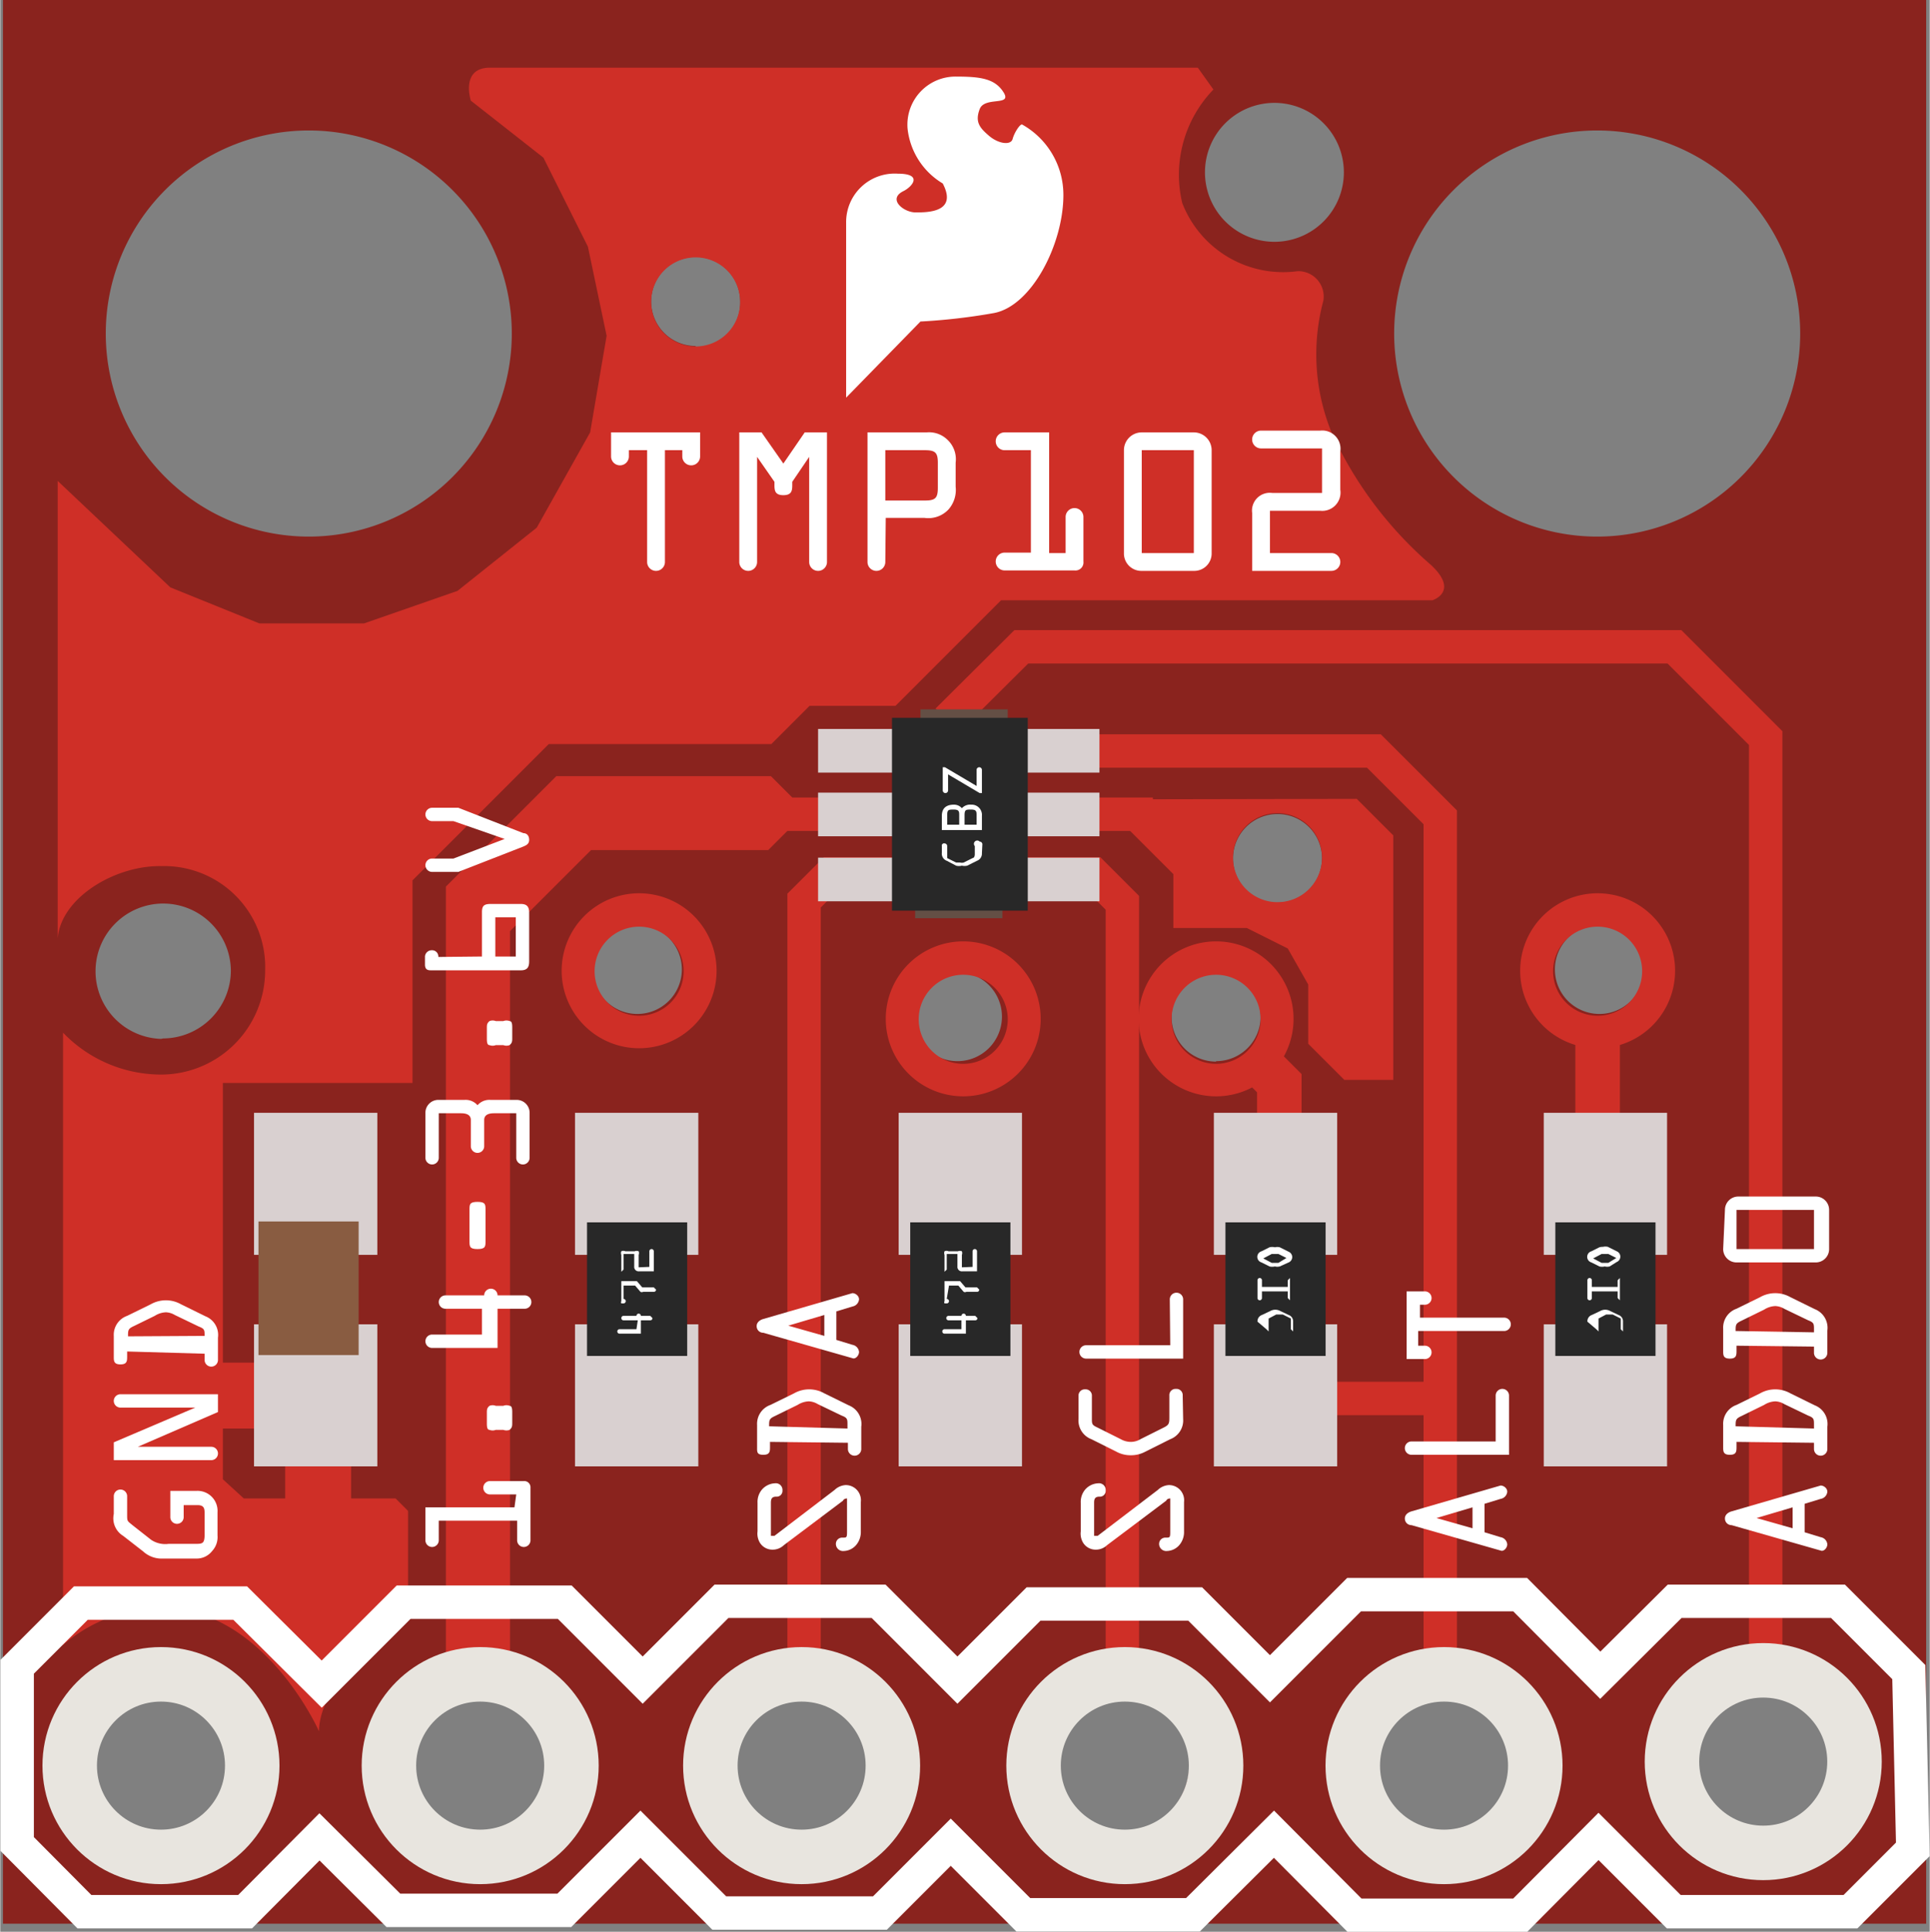 <?xml version="1.0" ?><svg data-name="Layer 9" height="15.3mm" id="Layer_9" viewBox="0 0 43.34 43.38" width="15.29mm" xmlns="http://www.w3.org/2000/svg">
  <rect x="0" y="0" width="43.34" height="43.38" fill="#808080" stroke="none"/>
  <title>Digital Temperature Sensor Breakout - TMP102 finish</title>
  <g data-name="Layer 4" id="Layer_4">
    <path d="M.06,0V43.2h43.2V0ZM35.87,2.93a4.56,4.56,0,1,1-4.56,4.56A4.56,4.56,0,0,1,35.87,2.93ZM3.61,41.33A1.73,1.73,0,1,1,5.35,39.6,1.73,1.73,0,0,1,3.61,41.33Zm0-18A1.52,1.52,0,1,1,5.18,21.8,1.53,1.53,0,0,1,3.66,23.32ZM2.37,7.49a4.56,4.56,0,1,1,4.56,4.56A4.56,4.56,0,0,1,2.37,7.49Zm8.29,33.76a1.65,1.65,0,1,1,1.65-1.65A1.65,1.65,0,0,1,10.66,41.25Zm3.65-18.48a1,1,0,1,1,1-1A1,1,0,0,1,14.31,22.77Zm1.31-15a1,1,0,1,1,1-1A1,1,0,0,1,15.62,7.8Zm2.3,33.39a1.59,1.59,0,1,1,1.59-1.59A1.59,1.59,0,0,1,17.92,41.19ZM21.5,23.83a1,1,0,1,1,1-1A1,1,0,0,1,21.5,23.83ZM25.1,41.21a1.61,1.61,0,1,1,1.61-1.61A1.61,1.61,0,0,1,25.1,41.21Zm2.21-17.37a1,1,0,1,1,1-1A1,1,0,0,1,27.31,23.83Zm1.38-3.56a1,1,0,1,1,1-1A1,1,0,0,1,28.69,20.27ZM28.62,5.43a1.56,1.56,0,1,1,1.56-1.56A1.56,1.56,0,0,1,28.62,5.43ZM32.46,41.3A1.58,1.58,0,1,1,34,39.73,1.58,1.58,0,0,1,32.46,41.3Zm3.46-18.53a1,1,0,1,1,1-1A1,1,0,0,1,35.92,22.77Zm3.74,18.28a1.61,1.61,0,1,1,1.61-1.61A1.61,1.61,0,0,1,39.66,41.05Z" style="fill: #8a231e"/>
  </g>
  <g id="circuit">
    <polygon points="25.58 37.73 24.83 37.73 24.83 20.43 24.4 20 18.81 20 18.43 20.38 18.43 37.28 17.68 37.28 17.68 20.07 18.5 19.25 24.71 19.25 25.58 20.12 25.58 37.73" style="fill: #cf2f27"/>
    <rect height="0.75" style="fill: #cf2f27" width="8.29" x="17.6" y="17.91"/>
    <polygon points="32.72 37.37 31.97 37.37 31.97 18.51 30.7 17.24 24.18 17.24 24.18 16.49 31.01 16.49 32.72 18.2 32.72 37.37" style="fill: #cf2f27"/>
    <rect height="0.75" style="fill: #cf2f27" width="2.66" x="29.68" y="31.03"/>
    <polygon points="40.03 37.37 39.28 37.37 39.28 16.73 37.45 14.9 23.09 14.9 21.54 16.44 21.01 15.91 22.78 14.15 37.76 14.15 40.03 16.42 40.03 37.37" style="fill: #cf2f27"/>
    <path d="M14.35,23.54a1.74,1.74,0,1,1,1.74-1.74A1.74,1.74,0,0,1,14.35,23.54Zm0-2.73a1,1,0,1,0,1,1A1,1,0,0,0,14.35,20.81Z" style="fill: #cf2f27"/>
    <path d="M21.63,24.62a1.74,1.74,0,1,1,1.74-1.74A1.74,1.74,0,0,1,21.63,24.62Zm0-2.73a1,1,0,1,0,1,1A1,1,0,0,0,21.63,21.89Z" style="fill: #cf2f27"/>
    <path d="M27.31,24.62a1.74,1.74,0,1,1,1.74-1.74A1.74,1.74,0,0,1,27.31,24.62Zm0-2.73a1,1,0,1,0,1,1A1,1,0,0,0,27.31,21.89Z" style="fill: #cf2f27"/>
    <path d="M35.88,23.54a1.74,1.74,0,1,1,1.74-1.74A1.74,1.74,0,0,1,35.88,23.54Zm0-2.73a1,1,0,1,0,1,1A1,1,0,0,0,35.88,20.81Z" style="fill: #cf2f27"/>
    <polyline points="10.01 37.73 10.01 19.91 12.49 17.43 17.31 17.43 18.11 18.23 17.25 19.09 13.27 19.09 11.45 20.91 11.45 37.73 10.01 37.73" style="fill: #cf2f27"/>
    <polygon points="29.23 25.72 28.23 25.72 28.23 24.53 27.91 24.21 28.62 23.51 29.23 24.12 29.23 25.72" style="fill: #cf2f27"/>
    <rect height="3.03" style="fill: #cf2f27" width="1" x="35.38" y="23.16"/>
    <path d="M32.14,12.69a8.73,8.73,0,0,1-2.22-2.94,4.65,4.65,0,0,1-.2-3,.57.57,0,0,0-.58-.66,2.43,2.43,0,0,1-2.59-1.53,2.75,2.75,0,0,1,.7-2.55l-.35-.49H11c-.67,0-.43.74-.43.74L12.2,3.54l1,2,.42,2-.37,2.17-1.2,2.14-1.78,1.42L8.17,14H5.82l-2-.81L1.29,10.8V21.07c.08-.92,1.3-1.64,2.33-1.62A2.27,2.27,0,0,1,5.95,21.8a2.34,2.34,0,0,1-2.42,2.33,3.06,3.06,0,0,1-2.12-.94V36.94A3.52,3.52,0,0,1,3.5,36.1c2.4-.07,3.66,2.78,3.66,2.78,0-1.23,2-2.73,2-2.73V33.93l-.28-.28h-1v-1H6.4v1H5.47L5,33.22V32.08h.81V30.6H5V24.32H9.26V19.77l3.06-3.06h5l.86-.86h1.93l2.37-2.37h9.69S32.78,13.29,32.14,12.69ZM15.62,7.78a1,1,0,1,1,1-1A1,1,0,0,1,15.62,7.78Z" style="fill: #cf2f27"/>
    <path d="M25.21,17.95l0,.54,1.14,1.14v1.21H28l.92.46.46.81v1.33l.81.81h1.1V18.76l-.82-.82Zm3.48,2.31a1,1,0,1,1,1-1A1,1,0,0,1,28.69,20.26Z" style="fill: #cf2f27"/>
  </g>
  <g id="chip">
    <g>
      <rect height="3.19" style="fill: #d9d0d0" width="2.77" x="12.91" y="24.99"/>
      <rect height="3.19" style="fill: #d9d0d0" width="2.77" x="12.91" y="29.74"/>
      <rect height="3" style="fill: #282828" width="2.25" x="13.18" y="27.45"/>
      <g>
        <path d="M14.32,29.65H14a.05.05,0,1,1,0-.1h.29a.05.05,0,1,1,.1,0h.21a0,0,0,0,1,.05.05s0,.05-.05.05h-.21v.3h-.48a.05.05,0,0,1,0-.1h.38Z" style="fill: #fff"/>
        <path d="M14,29.17a.05.05,0,0,1,0,.1h-.05a.05.05,0,0,1,0-.05v-.45h.29s0,0,.06,0l.12.14s0,0,.06,0h.2a0,0,0,0,1,.05.05s0,.05-.05.05h-.24a.06.06,0,0,1-.06,0l-.12-.14s0,0-.07,0H14Z" style="fill: #fff"/>
        <path d="M14.58,28.45v-.35a.05.05,0,1,1,.1,0v.45h-.33a.1.1,0,0,1-.11-.11v-.28H14v.35a0,0,0,0,1-.05.05,0,0,0,0,1,0-.05v-.33a.11.11,0,0,1,0-.08.1.1,0,0,1,.09,0h.21a.11.11,0,0,1,.09,0,.11.11,0,0,1,0,.08v.28Z" style="fill: #fff"/>
      </g>
    </g>
    <g>
      <rect height="3.19" style="fill: #d9d0d0" width="2.77" x="5.7" y="24.99"/>
      <rect height="3.19" style="fill: #d9d0d0" width="2.77" x="5.7" y="29.74"/>
      <rect height="3" style="fill: #895c41" width="2.25" x="5.8" y="27.43"/>
    </g>
    <g>
      <rect height="3.19" style="fill: #d9d0d0" width="2.77" x="20.18" y="24.99"/>
      <rect height="3.19" style="fill: #d9d0d0" width="2.77" x="20.18" y="29.74"/>
      <rect height="3" style="fill: #282828" width="2.25" x="20.44" y="27.45"/>
      <g>
        <path d="M21.59,29.65H21.3a.05.05,0,1,1,0-.1h.29a.05.05,0,1,1,.1,0h.21a0,0,0,0,1,.05.05s0,.05-.05.05h-.21v.3h-.48a.05.05,0,0,1,0-.1h.38Z" style="fill: #fff"/>
        <path d="M21.26,29.17a.05.05,0,0,1,0,.1h-.05a.05.05,0,0,1,0-.05v-.45h.29s0,0,.06,0l.12.14s0,0,.06,0h.2a0,0,0,0,1,.05.05s0,.05-.05.05h-.24a.06.06,0,0,1-.06,0l-.12-.14s0,0-.07,0h-.14Z" style="fill: #fff"/>
        <path d="M21.84,28.45v-.35a.05.05,0,1,1,.1,0v.45h-.33a.1.1,0,0,1-.11-.11v-.28h-.24v.35a0,0,0,0,1-.05.05,0,0,0,0,1,0-.05v-.33a.11.11,0,0,1,0-.08.1.1,0,0,1,.09,0h.21a.11.11,0,0,1,.09,0,.11.11,0,0,1,0,.08v.28Z" style="fill: #fff"/>
      </g>
    </g>
    <g>
      <rect height="3.19" style="fill: #d9d0d0" width="2.77" x="27.26" y="24.99"/>
      <rect height="3.19" style="fill: #d9d0d0" width="2.77" x="27.26" y="29.74"/>
      <rect height="3" style="fill: #282828" width="2.25" x="27.52" y="27.45"/>
      <g>
        <path d="M28.74,28.44a.23.23,0,0,1-.11,0,.25.25,0,0,1-.12,0l-.18-.09a.13.13,0,0,1,0-.25l.18-.09a.25.25,0,0,1,.12,0,.23.23,0,0,1,.11,0l.2.1a.13.13,0,0,1,0,.24Zm.15-.19s0,0,0,0,0,0,0,0l-.18-.09-.08,0-.07,0-.19.1s0,0,0,0,0,0,0,0l.19.1.07,0,.08,0Z" style="fill: #fff"/>
        <path d="M28.34,29v.15a.05.05,0,1,1-.1,0v-.4a.05.05,0,1,1,.1,0v.15h.58v-.15a0,0,0,0,1,.05-.05,0,0,0,0,1,0,.05v.4a0,0,0,0,1,0,.05,0,0,0,0,1-.05-.05V29Z" style="fill: #fff"/>
        <path d="M28.24,29.68a.15.15,0,0,1,.1-.15l.19-.09a.23.23,0,0,1,.22,0l.19.09a.15.15,0,0,1,.1.15v.17a0,0,0,0,1,0,.05,0,0,0,0,1-.05-.05v-.17s0-.05,0-.07l-.18-.09-.08,0-.07,0-.17.09s0,0,0,.08v.16a0,0,0,0,1,0,.05,0,0,0,0,1-.05-.05Z" style="fill: #fff"/>
      </g>
    </g>
    <g>
      <rect height="3.19" style="fill: #d9d0d0" width="2.77" x="34.67" y="24.99"/>
      <rect height="3.19" style="fill: #d9d0d0" width="2.77" x="34.67" y="29.74"/>
      <rect height="3" style="fill: #282828" width="2.25" x="34.93" y="27.45"/>
      <g>
        <path d="M36.15,28.44a.23.23,0,0,1-.11,0,.25.25,0,0,1-.12,0l-.18-.09a.13.13,0,0,1,0-.25l.18-.09A.25.25,0,0,1,36,28a.23.23,0,0,1,.11,0l.2.1a.13.13,0,0,1,0,.24Zm.15-.19s0,0,0,0,0,0,0,0l-.18-.09-.08,0-.07,0-.19.1s0,0,0,0,0,0,0,0l.19.1.07,0,.08,0Z" style="fill: #fff"/>
        <path d="M35.75,29v.15a.05.05,0,1,1-.1,0v-.4a.05.05,0,1,1,.1,0v.15h.58v-.15a0,0,0,0,1,.05-.05,0,0,0,0,1,0,.05v.4a0,0,0,0,1,0,.05,0,0,0,0,1-.05-.05V29Z" style="fill: #fff"/>
        <path d="M35.65,29.68a.15.15,0,0,1,.1-.15l.19-.09a.23.23,0,0,1,.22,0l.19.09a.15.15,0,0,1,.1.15v.17a0,0,0,0,1,0,.05,0,0,0,0,1-.05-.05v-.17s0-.05,0-.07l-.18-.09-.08,0-.07,0-.17.09s0,0,0,.08v.16a0,0,0,0,1,0,.05,0,0,0,0,1-.05-.05Z" style="fill: #fff"/>
      </g>
    </g>
    <rect height="0.98" style="fill: #d9d0d0" width="1.96" x="18.37" y="16.37"/>
    <rect height="0.98" style="fill: #d9d0d0" width="1.96" x="18.37" y="17.8"/>
    <rect height="0.98" style="fill: #d9d0d0" width="1.96" x="18.37" y="19.26"/>
    <rect height="0.98" style="fill: #d9d0d0" width="1.96" x="22.73" y="16.37"/>
    <rect height="0.98" style="fill: #644f45" width="1.96" x="20.67" y="15.93"/>
    <rect height="0.98" style="fill: #644f45" width="1.96" x="20.55" y="19.64"/>
    <rect height="0.98" style="fill: #d9d0d0" width="1.96" x="22.73" y="17.8"/>
    <rect height="0.98" style="fill: #d9d0d0" width="1.96" x="22.73" y="19.26"/>
    <rect height="4.33" style="fill: #282828" width="3.05" x="20.03" y="16.12"/>
    <g>
      <path d="M22.05,19.16a.17.17,0,0,1-.11.17l-.22.11a.26.26,0,0,1-.12,0,.25.25,0,0,1-.13,0l-.21-.11a.17.17,0,0,1-.11-.18V19a.05.05,0,0,1,.06-.06.06.06,0,0,1,.06.06v.19s0,.06,0,.08l.2.1.09,0a.16.16,0,0,0,.08,0l.2-.1s.05,0,.05-.09V19A.05.05,0,0,1,22,18.9a.06.06,0,0,1,.06.06Z" style="fill: #fff"/>
      <path d="M21.15,18.64v-.32c0-.17.1-.25.27-.25a.23.23,0,0,1,.18.08.25.25,0,0,1,.21-.08.23.23,0,0,1,.24.25v.32Zm.39-.12v-.21c0-.08,0-.13-.12-.13s-.15,0-.15.13v.21Zm.39,0v-.21c0-.08,0-.13-.12-.13s-.15,0-.15.13v.21Z" style="fill: #fff"/>
      <path d="M21.22,17.23l.71.42v-.36a.06.06,0,1,1,.12,0v.52H22l-.71-.42v.36a.06.06,0,1,1-.12,0v-.52Z" style="fill: #fff"/>
    </g>
  </g>
  <g id="text">
    <g>
      <path d="M14.12,10.11v.14a.2.2,0,0,1-.4,0V9.71h2v.54a.2.2,0,0,1-.4,0v-.14h-.39v2.51a.2.2,0,0,1-.4,0V10.11Z" style="fill: #fff"/>
      <path d="M18.07,9.71h.5v2.91a.2.2,0,0,1-.4,0V10.26h0l-.38.56v.06c0,.12,0,.24-.2.24s-.2-.12-.2-.24v-.06L17,10.26h0v2.36a.2.2,0,0,1-.4,0V9.71h.5l.49.7Z" style="fill: #fff"/>
      <path d="M19.88,12.62a.2.2,0,0,1-.4,0V9.71h1.33a.59.59,0,0,1,.46.16.6.6,0,0,1,.19.52v.54a.66.66,0,0,1-.16.51.62.62,0,0,1-.54.19h-.87Zm0-1.38h.89c.24,0,.29-.06.29-.29V10.4c0-.23-.05-.29-.29-.29h-.89Z" style="fill: #fff"/>
      <path d="M23.93,12.42v-.81a.2.2,0,1,1,.4,0v1a.18.18,0,0,1-.2.2H22.56a.2.2,0,0,1,0-.4h.59V10.11h-.59a.2.2,0,0,1,0-.4h1v2.71Z" style="fill: #fff"/>
      <path d="M26.81,9.71a.4.4,0,0,1,.4.4v2.31a.39.39,0,0,1-.4.4H25.64a.39.39,0,0,1-.4-.4V10.11a.4.4,0,0,1,.4-.4Zm0,2.71V10.11H25.64v2.31Z" style="fill: #fff"/>
      <path d="M28.52,12.42h1.38a.2.2,0,1,1,0,.4H28.12v-1.3a.4.4,0,0,1,.45-.45h1.12v-1H28.32a.2.2,0,0,1,0-.4h1.33a.41.41,0,0,1,.45.47V11a.41.41,0,0,1-.45.47H28.52Z" style="fill: #fff"/>
    </g>
    <g>
      <path d="M4.12,34.07a.15.15,0,0,1-.3,0v-.59h.59a.45.45,0,0,1,.47.48v.52a.46.46,0,0,1-.12.35A.44.44,0,0,1,4.4,35H3.65a.61.61,0,0,1-.44-.16l-.45-.35A.46.46,0,0,1,2.55,34v-.4a.15.15,0,1,1,.3,0V34c0,.17,0,.15.12.25l.42.33a.57.57,0,0,0,.39.09h.59c.17,0,.22,0,.22-.21V34c0-.11,0-.2-.16-.2H4.12Z" style="fill: #fff"/>
      <path d="M2.7,31.61a.15.15,0,0,1,0-.3H4.89v.4l-1.8.78H4.74a.15.15,0,1,1,0,.3H2.55v-.4l1.83-.78H2.7Z" style="fill: #fff"/>
      <path d="M2.85,30.35v.11c0,.1,0,.18-.15.18s-.15-.08-.15-.17V30a.45.45,0,0,1,.3-.45l.53-.26a.69.69,0,0,1,.68,0l.55.27a.45.45,0,0,1,.28.48v.5a.15.15,0,0,1-.3,0v-.14ZM4.59,30V30c0-.13,0-.16-.13-.21l-.54-.26a.42.42,0,0,0-.2-.06.5.5,0,0,0-.25.08L3,29.78c-.13.06-.13.09-.13.23v0Z" style="fill: #fff"/>
    </g>
    <g>
      <path d="M11.59,33.56H11a.15.15,0,1,1,0-.3h.76a.14.14,0,0,1,.15.15v1.18a.15.15,0,0,1-.3,0v-.44H9.85v.44a.15.15,0,0,1-.3,0v-.74h2Z" style="fill: #fff"/>
      <path d="M11.5,31.95c0,.07,0,.11-.06.16a.2.2,0,0,1-.14,0h-.17a.19.19,0,0,1-.14,0c-.06,0-.06-.09-.06-.16v-.22c0-.07,0-.11.06-.16a.19.19,0,0,1,.14,0h.17a.19.19,0,0,1,.14,0c.06,0,.06.09.06.16Z" style="fill: #fff"/>
      <path d="M10.82,29.39H10a.15.15,0,0,1,0-.3h.87a.15.15,0,1,1,.3,0h.61a.15.15,0,0,1,0,.3h-.61v.88H9.7a.15.15,0,1,1,0-.3h1.12Z" style="fill: #fff"/>
      <path d="M10.54,27.17c0-.12,0-.18.18-.18s.18.06.18.18v.7c0,.12,0,.18-.18.18s-.18-.06-.18-.18Z" style="fill: #fff"/>
      <path d="M9.85,26a.15.15,0,0,1-.3,0v-1a.29.29,0,0,1,.3-.3h.58a.35.35,0,0,1,.29.12.35.35,0,0,1,.29-.12h.58a.29.29,0,0,1,.3.3v1a.15.15,0,0,1-.3,0v-1h-.5c-.17,0-.22.07-.22.15v.59a.15.15,0,0,1-.3,0v-.59c0-.08-.05-.15-.22-.15h-.5Z" style="fill: #fff"/>
      <path d="M11.5,23.31c0,.07,0,.11-.06.16a.2.2,0,0,1-.14,0h-.17a.19.19,0,0,1-.14,0c-.06,0-.06-.09-.06-.16v-.22c0-.07,0-.11.06-.16a.19.19,0,0,1,.14,0h.17a.19.19,0,0,1,.14,0c.06,0,.06.09.06.16Z" style="fill: #fff"/>
      <path d="M10.82,21.48v-1c0-.15.06-.18.2-.18h.67c.14,0,.19.06.19.2v1.09c0,.14-.05.2-.19.2h-2c-.07,0-.15,0-.15-.13v-.18a.15.15,0,0,1,.15-.14.14.14,0,0,1,.15.15Zm.3,0h.46V20.6h-.46Z" style="fill: #fff"/>
      <path d="M10.18,18.44H9.7a.15.15,0,0,1,0-.3h.47l.12,0,1.46.57c.08,0,.13.06.13.15s-.06.12-.13.15l-1.46.57-.12,0H9.7a.15.15,0,1,1,0-.3h.48l1.15-.44Z" style="fill: #fff"/>
    </g>
    <g>
      <path d="M18.74,33.46a.39.39,0,0,1,.25-.11.34.34,0,0,1,.34.38v.66a.45.45,0,0,1-.1.3.38.38,0,0,1-.28.14.16.16,0,0,1-.18-.16.14.14,0,0,1,.15-.14c.09,0,.1,0,.1-.13v-.65s0-.1,0-.1-.07,0-.09.05l-1.33,1a.36.36,0,0,1-.25.1.33.33,0,0,1-.29-.16.4.4,0,0,1-.05-.25v-.64a.43.43,0,0,1,.1-.3.41.41,0,0,1,.29-.14.15.15,0,0,1,.17.16.13.13,0,0,1-.14.14c-.1,0-.12.05-.12.14v.64s0,.1,0,.1.06,0,.08,0Z" style="fill: #fff"/>
      <path d="M17.29,32.38v.11c0,.1,0,.18-.15.18S17,32.6,17,32.5V32a.45.45,0,0,1,.3-.45l.53-.26a.69.69,0,0,1,.68,0l.55.27a.45.45,0,0,1,.28.48v.5a.15.15,0,0,1-.3,0v-.14Zm1.74-.3V32c0-.13,0-.16-.13-.21l-.54-.26a.42.42,0,0,0-.2-.06.5.5,0,0,0-.25.08l-.51.25c-.13.06-.13.09-.13.23v0Z" style="fill: #fff"/>
      <path d="M17.14,29.93c-.08,0-.15-.06-.15-.15s.08-.14.15-.16l2-.58c.07,0,.15.06.15.14a.18.18,0,0,1-.15.16l-.36.11v.64l.36.11a.18.18,0,0,1,.15.16c0,.08-.08.17-.15.14Zm.56-.16h0l.81.23v-.47Z" style="fill: #fff"/>
    </g>
    <g>
      <path d="M26,33.46a.39.39,0,0,1,.25-.11.34.34,0,0,1,.34.38v.66a.45.45,0,0,1-.1.3.38.38,0,0,1-.28.14.16.16,0,0,1-.18-.16.14.14,0,0,1,.15-.14c.09,0,.1,0,.1-.13v-.65s0-.1,0-.1-.07,0-.09.05l-1.33,1a.36.36,0,0,1-.25.1.33.33,0,0,1-.29-.16.4.4,0,0,1-.05-.25v-.64a.43.43,0,0,1,.1-.3.41.41,0,0,1,.29-.14.15.15,0,0,1,.17.16.13.13,0,0,1-.14.14c-.1,0-.12.05-.12.14v.64s0,.1,0,.1.06,0,.08,0Z" style="fill: #fff"/>
      <path d="M26.57,31.87a.45.45,0,0,1-.29.45l-.56.28a.67.67,0,0,1-.32.08.66.66,0,0,1-.33-.08l-.56-.28a.45.45,0,0,1-.29-.46v-.51a.14.14,0,0,1,.15-.15.14.14,0,0,1,.15.15v.5c0,.13,0,.15.13.21l.52.26a.46.46,0,0,0,.23.06.42.42,0,0,0,.21-.06l.52-.26c.12-.06.13-.09.13-.23v-.49a.14.14,0,0,1,.15-.15.14.14,0,0,1,.15.15Z" style="fill: #fff"/>
      <path d="M26.27,29.18a.15.15,0,1,1,.3,0v1.33H24.39a.15.15,0,1,1,0-.3h1.89Z" style="fill: #fff"/>
    </g>
    <g>
      <path d="M31.7,34.25c-.08,0-.15-.06-.15-.15s.08-.14.15-.16l2-.58c.07,0,.15.06.15.14a.18.18,0,0,1-.15.16l-.36.11v.64l.36.11a.18.18,0,0,1,.15.16c0,.08-.08.17-.15.14Zm.56-.16h0l.81.23v-.47Z" style="fill: #fff"/>
      <path d="M33.59,31.34a.15.15,0,1,1,.3,0v1.33H31.7a.15.15,0,1,1,0-.3h1.89Z" style="fill: #fff"/>
      <path d="M31.85,30.22H32a.15.15,0,1,1,0,.3h-.41V29H32a.15.15,0,1,1,0,.3h-.11v.29h1.89a.15.15,0,0,1,0,.3H31.85Z" style="fill: #fff"/>
    </g>
    <g>
      <path d="M38.89,34.25c-.08,0-.15-.06-.15-.15s.08-.14.15-.16l2-.58c.07,0,.15.06.15.14a.18.18,0,0,1-.15.16l-.36.11v.64l.36.11a.18.18,0,0,1,.15.16c0,.08-.08.17-.15.14Zm.56-.16h0l.81.23v-.47Z" style="fill: #fff"/>
      <path d="M39,32.38v.11c0,.1,0,.18-.15.18s-.15-.08-.15-.17V32a.45.45,0,0,1,.3-.45l.53-.26a.69.69,0,0,1,.68,0l.55.27a.45.45,0,0,1,.28.48v.5a.15.15,0,0,1-.3,0v-.14Zm1.74-.3V32c0-.13,0-.16-.13-.21l-.54-.26a.42.42,0,0,0-.2-.06.5.5,0,0,0-.25.08l-.51.25c-.13.06-.13.09-.13.23v0Z" style="fill: #fff"/>
      <path d="M39,30.22v.11c0,.1,0,.18-.15.18s-.15-.08-.15-.17v-.5a.45.45,0,0,1,.3-.45l.53-.26a.69.69,0,0,1,.68,0l.55.27a.45.45,0,0,1,.28.48v.5a.15.15,0,0,1-.3,0v-.14Zm1.74-.3v-.06c0-.13,0-.16-.13-.21l-.54-.26a.42.42,0,0,0-.2-.06.5.5,0,0,0-.25.08l-.51.25c-.13.06-.13.09-.13.23v0Z" style="fill: #fff"/>
      <path d="M38.74,27.17a.3.3,0,0,1,.3-.3h1.74a.3.3,0,0,1,.3.3v.88a.3.3,0,0,1-.3.3H39a.3.3,0,0,1-.3-.3Zm2,0H39v.88h1.74Z" style="fill: #fff"/>
    </g>
  </g>
  <g id="white">
    <polygon points="42.87 37.55 41.28 35.96 37.61 35.96 35.94 37.62 34.14 35.81 30.41 35.81 28.52 37.7 26.84 36.02 23.21 36.02 21.5 37.73 19.73 35.96 16.2 35.96 14.43 37.73 12.68 35.98 9.06 35.98 7.22 37.82 5.39 36 1.81 36 0.38 37.43 0.38 41.41 1.89 42.93 5.5 42.93 7.17 41.25 8.83 42.9 12.67 42.9 14.38 41.19 16.15 42.96 19.76 42.96 21.35 41.37 22.98 43 26.79 43 28.61 41.19 30.42 43.01 34.14 43.01 35.9 41.24 37.59 42.93 41.56 42.93 42.96 41.53 42.87 37.55" style="fill: none;stroke: #fff;stroke-miterlimit: 10;stroke-width: 0.75px"/>
    <path d="M19,8.93V5A1.09,1.09,0,0,1,20.16,3.9c.57,0,.33.29.13.39-.37.18,0,.48.27.48s.95,0,.61-.65a1.64,1.64,0,0,1-.79-1.23,1.08,1.08,0,0,1,1.1-1.17c.55,0,.87.05,1.06.36s-.43.08-.54.37,0,.42.21.6.49.22.53.07.18-.36.22-.32a1.81,1.81,0,0,1,.92,1.58c0,1.1-.71,2.49-1.56,2.65a13.45,13.45,0,0,1-1.65.19Z" style="fill: #fff"/>
  </g>
  <g id="Connectors">
    <circle cx="39.6" cy="39.56" data-cir-type="male" id="circuitoCon_ADD0" r="2.05" style="fill: none;stroke: #e8e5df;stroke-width: 1.224px"/>
    <circle cx="32.43" cy="39.65" id="circuitoCon_ALT" r="2.05" style="fill: none;stroke: #e8e5df;stroke-width: 1.224px"/>
    <circle cx="25.26" cy="39.65" data-cir-type="male" id="circuitoCon_SCL" r="2.05" style="fill: none;stroke: #e8e5df;stroke-width: 1.224px"/>
    <circle cx="18" cy="39.65" data-cir-type="male" id="circuitoCon_SDA" r="2.05" style="fill: none;stroke: #e8e5df;stroke-width: 1.224px"/>
    <circle cx="10.78" cy="39.65" data-cir-type="male" id="circuitoCon_VCC" r="2.05" style="fill: none;stroke: #e8e5df;stroke-width: 1.224px"/>
    <circle cx="3.61" cy="39.65" data-cir-type="male" id="circuitoCon_GND" r="2.05" style="fill: none;stroke: #e8e5df;stroke-width: 1.224px"/>
  </g>
</svg>